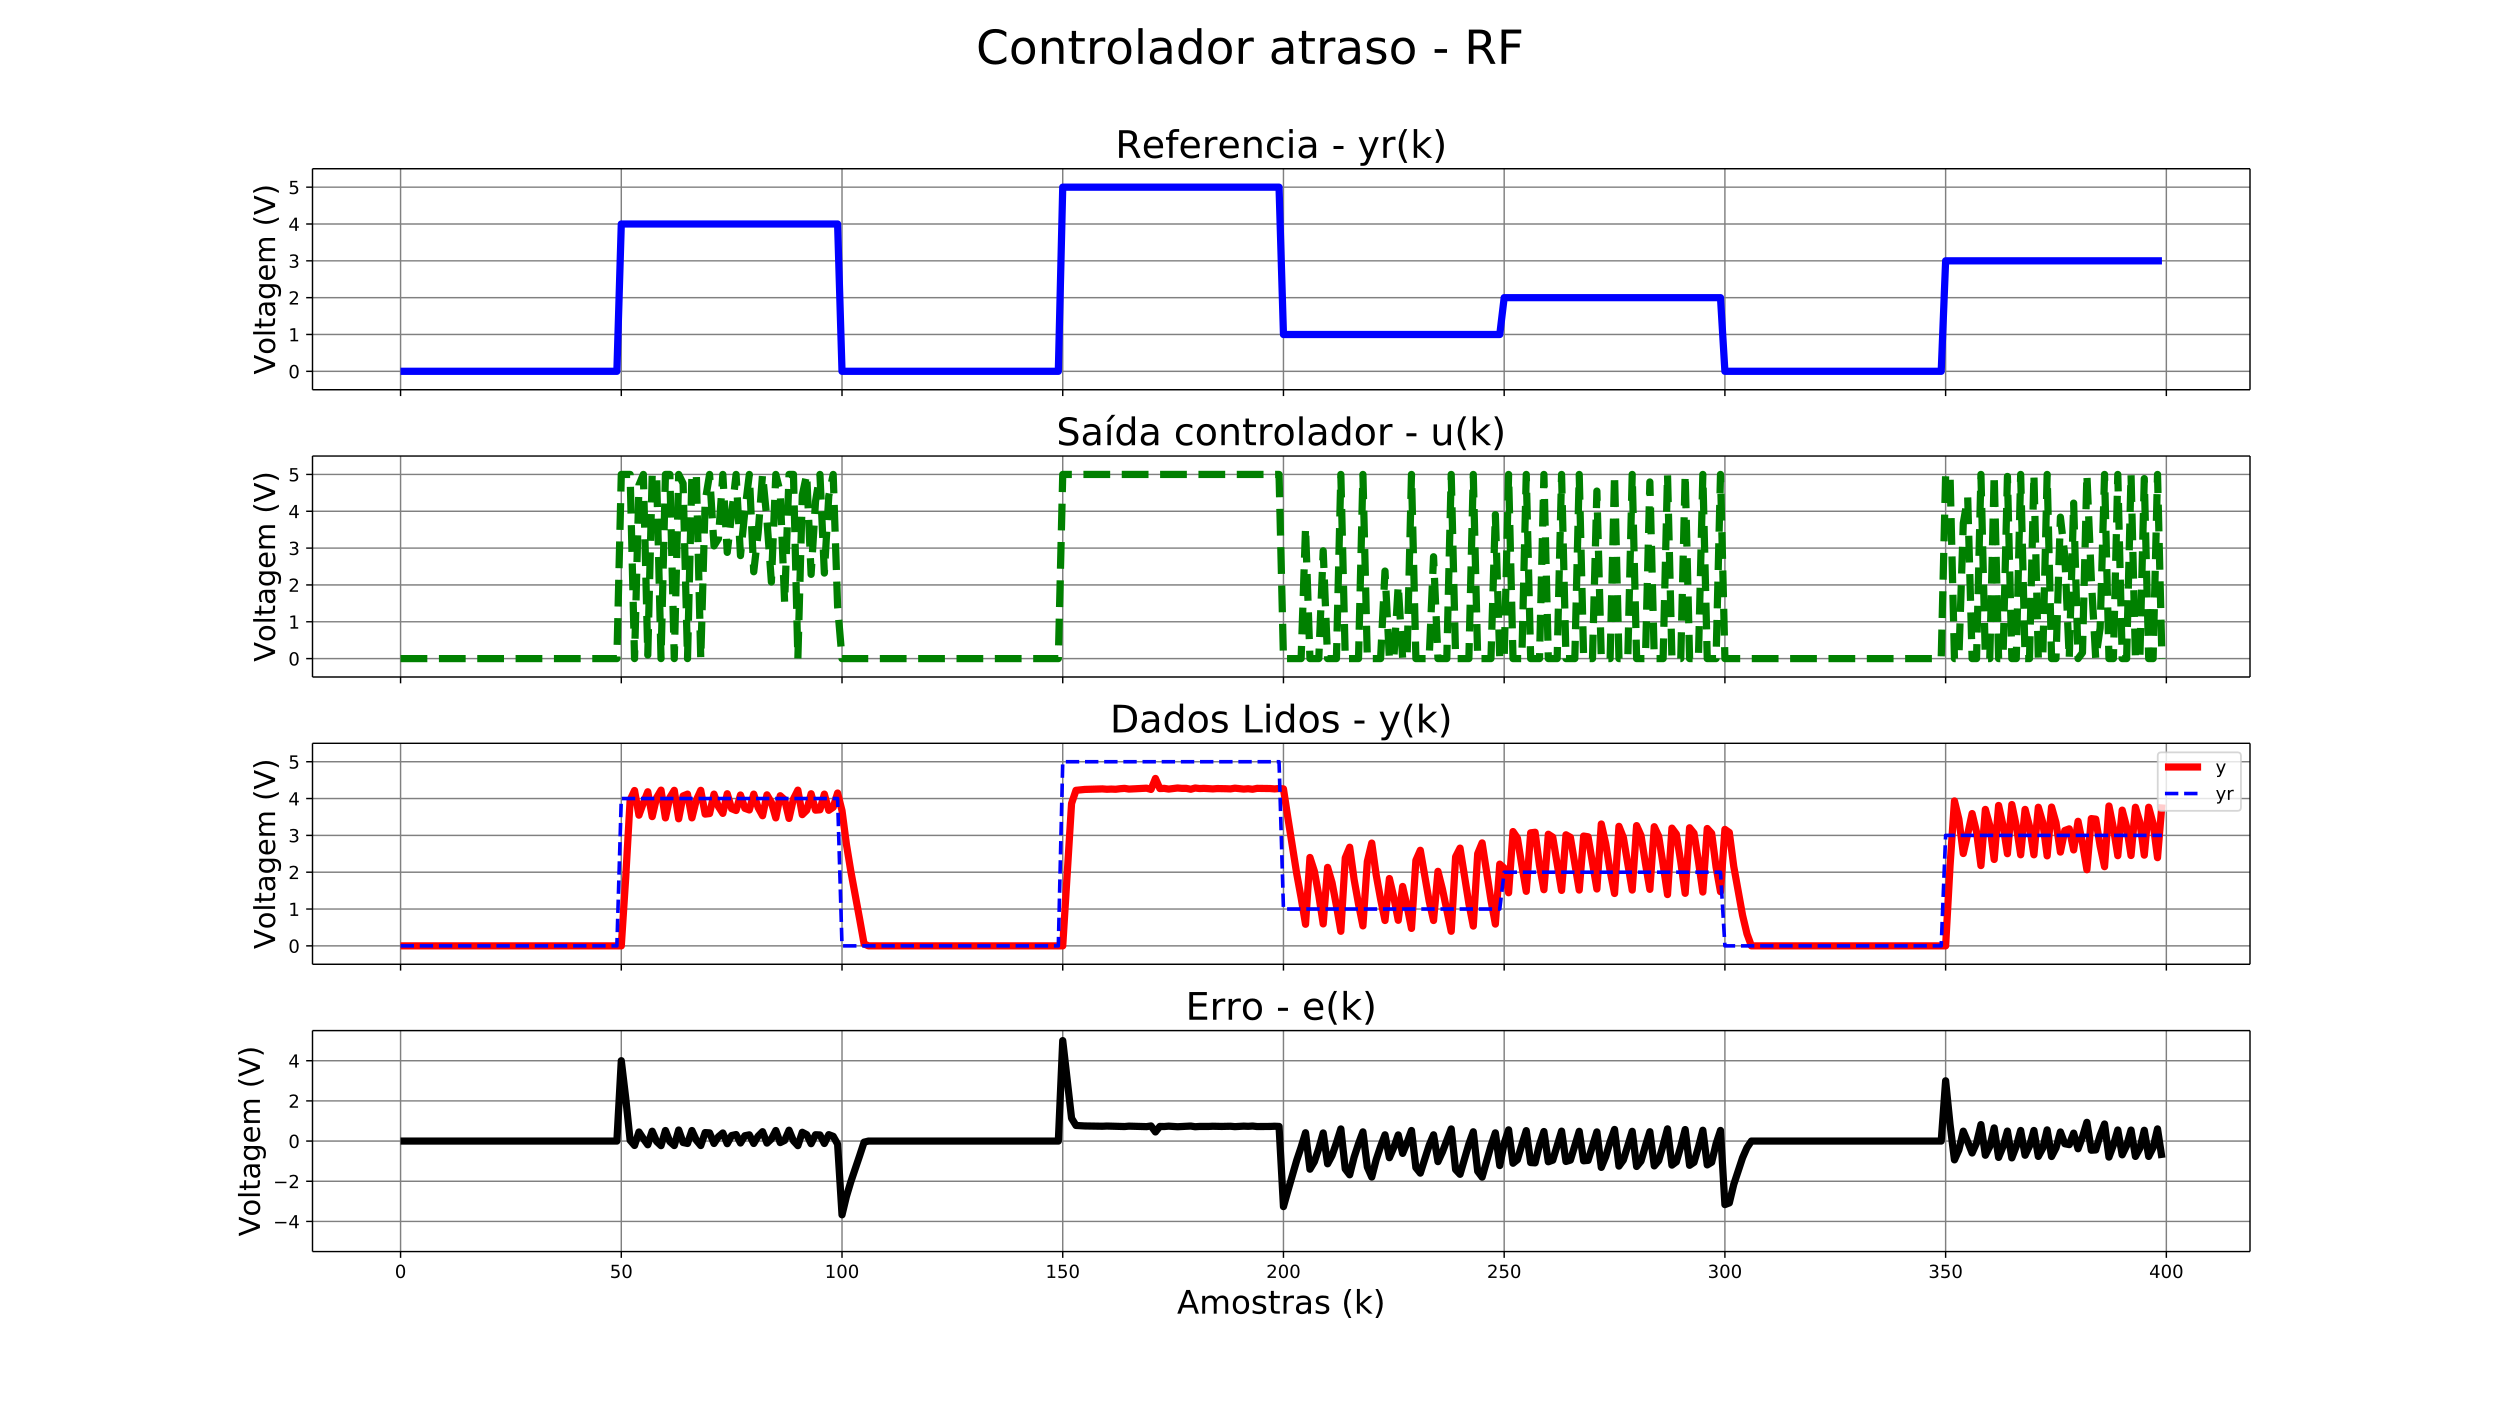 <svg xmlns="http://www.w3.org/2000/svg" xmlns:xlink="http://www.w3.org/1999/xlink" width="1843.2" height="1036.8" version="1.1" viewBox="0 0 1382.4 777.6"><defs><style type="text/css">*{stroke-linecap:butt;stroke-linejoin:round;white-space:pre}</style></defs><g id="figure_1"><g id="patch_1"><path fill="#fff" d="M 0 777.6 L 1382.4 777.6 L 1382.4 0 L 0 0 z"/></g><g id="axes_1"><g id="patch_2"><path fill="#fff" d="M 172.8 215.506 L 1244.16 215.506 L 1244.16 93.312 L 172.8 93.312 z"/></g><g id="matplotlib.axis_1"><g id="xtick_1"><g id="line2d_1"><path fill="none" stroke="gray" stroke-linecap="square" stroke-width=".8" d="M 221.498 215.506 L 221.498 93.312" clip-path="url(#pbcd78de773)"/></g><g id="line2d_2"><defs><path id="mf9d9dbed5e" stroke="#000" stroke-width=".8" d="M 0 0 L 0 3.5"/></defs><g><use x="221.498" y="215.506" stroke="#000" stroke-width=".8" xlink:href="#mf9d9dbed5e"/></g></g></g><g id="xtick_2"><g id="line2d_3"><path fill="none" stroke="gray" stroke-linecap="square" stroke-width=".8" d="M 343.549 215.506 L 343.549 93.312" clip-path="url(#pbcd78de773)"/></g><g id="line2d_4"><g><use x="343.549" y="215.506" stroke="#000" stroke-width=".8" xlink:href="#mf9d9dbed5e"/></g></g></g><g id="xtick_3"><g id="line2d_5"><path fill="none" stroke="gray" stroke-linecap="square" stroke-width=".8" d="M 465.599 215.506 L 465.599 93.312" clip-path="url(#pbcd78de773)"/></g><g id="line2d_6"><g><use x="465.599" y="215.506" stroke="#000" stroke-width=".8" xlink:href="#mf9d9dbed5e"/></g></g></g><g id="xtick_4"><g id="line2d_7"><path fill="none" stroke="gray" stroke-linecap="square" stroke-width=".8" d="M 587.65 215.506 L 587.65 93.312" clip-path="url(#pbcd78de773)"/></g><g id="line2d_8"><g><use x="587.65" y="215.506" stroke="#000" stroke-width=".8" xlink:href="#mf9d9dbed5e"/></g></g></g><g id="xtick_5"><g id="line2d_9"><path fill="none" stroke="gray" stroke-linecap="square" stroke-width=".8" d="M 709.701 215.506 L 709.701 93.312" clip-path="url(#pbcd78de773)"/></g><g id="line2d_10"><g><use x="709.701" y="215.506" stroke="#000" stroke-width=".8" xlink:href="#mf9d9dbed5e"/></g></g></g><g id="xtick_6"><g id="line2d_11"><path fill="none" stroke="gray" stroke-linecap="square" stroke-width=".8" d="M 831.751 215.506 L 831.751 93.312" clip-path="url(#pbcd78de773)"/></g><g id="line2d_12"><g><use x="831.751" y="215.506" stroke="#000" stroke-width=".8" xlink:href="#mf9d9dbed5e"/></g></g></g><g id="xtick_7"><g id="line2d_13"><path fill="none" stroke="gray" stroke-linecap="square" stroke-width=".8" d="M 953.802 215.506 L 953.802 93.312" clip-path="url(#pbcd78de773)"/></g><g id="line2d_14"><g><use x="953.802" y="215.506" stroke="#000" stroke-width=".8" xlink:href="#mf9d9dbed5e"/></g></g></g><g id="xtick_8"><g id="line2d_15"><path fill="none" stroke="gray" stroke-linecap="square" stroke-width=".8" d="M 1075.852 215.506 L 1075.852 93.312" clip-path="url(#pbcd78de773)"/></g><g id="line2d_16"><g><use x="1075.852" y="215.506" stroke="#000" stroke-width=".8" xlink:href="#mf9d9dbed5e"/></g></g></g><g id="xtick_9"><g id="line2d_17"><path fill="none" stroke="gray" stroke-linecap="square" stroke-width=".8" d="M 1197.903 215.506 L 1197.903 93.312" clip-path="url(#pbcd78de773)"/></g><g id="line2d_18"><g><use x="1197.903" y="215.506" stroke="#000" stroke-width=".8" xlink:href="#mf9d9dbed5e"/></g></g></g></g><g id="matplotlib.axis_2"><g id="ytick_1"><g id="line2d_19"><path fill="none" stroke="gray" stroke-linecap="square" stroke-width=".8" d="M 172.8 205.323 L 1244.16 205.323" clip-path="url(#pbcd78de773)"/></g><g id="line2d_20"><defs><path id="m59320d7f4e" stroke="#000" stroke-width=".8" d="M 0 0 L -3.5 0"/></defs><g><use x="172.8" y="205.323" stroke="#000" stroke-width=".8" xlink:href="#m59320d7f4e"/></g></g><g id="text_1"><defs><path id="DejaVuSans-48" d="M 31.781 66.406 Q 24.172 66.406 20.328 58.906 Q 16.5 51.422 16.5 36.375 Q 16.5 21.391 20.328 13.891 Q 24.172 6.391 31.781 6.391 Q 39.453 6.391 43.281 13.891 Q 47.125 21.391 47.125 36.375 Q 47.125 51.422 43.281 58.906 Q 39.453 66.406 31.781 66.406 z M 31.781 74.219 Q 44.047 74.219 50.516 64.516 Q 56.984 54.828 56.984 36.375 Q 56.984 17.969 50.516 8.266 Q 44.047 -1.422 31.781 -1.422 Q 19.531 -1.422 13.062 8.266 Q 6.594 17.969 6.594 36.375 Q 6.594 54.828 13.062 64.516 Q 19.531 74.219 31.781 74.219 z"/></defs><g transform="translate(159.438 209.123)scale(0.1 -0.1)"><use xlink:href="#DejaVuSans-48"/></g></g></g><g id="ytick_2"><g id="line2d_21"><path fill="none" stroke="gray" stroke-linecap="square" stroke-width=".8" d="M 172.8 184.958 L 1244.16 184.958" clip-path="url(#pbcd78de773)"/></g><g id="line2d_22"><g><use x="172.8" y="184.958" stroke="#000" stroke-width=".8" xlink:href="#m59320d7f4e"/></g></g><g id="text_2"><defs><path id="DejaVuSans-49" d="M 12.406 8.297 L 28.516 8.297 L 28.516 63.922 L 10.984 60.406 L 10.984 69.391 L 28.422 72.906 L 38.281 72.906 L 38.281 8.297 L 54.391 8.297 L 54.391 0 L 12.406 0 z"/></defs><g transform="translate(159.438 188.757)scale(0.1 -0.1)"><use xlink:href="#DejaVuSans-49"/></g></g></g><g id="ytick_3"><g id="line2d_23"><path fill="none" stroke="gray" stroke-linecap="square" stroke-width=".8" d="M 172.8 164.592 L 1244.16 164.592" clip-path="url(#pbcd78de773)"/></g><g id="line2d_24"><g><use x="172.8" y="164.592" stroke="#000" stroke-width=".8" xlink:href="#m59320d7f4e"/></g></g><g id="text_3"><defs><path id="DejaVuSans-50" d="M 19.188 8.297 L 53.609 8.297 L 53.609 0 L 7.328 0 L 7.328 8.297 Q 12.938 14.109 22.625 23.891 Q 32.328 33.688 34.812 36.531 Q 39.547 41.844 41.422 45.531 Q 43.312 49.219 43.312 52.781 Q 43.312 58.594 39.234 62.25 Q 35.156 65.922 28.609 65.922 Q 23.969 65.922 18.812 64.312 Q 13.672 62.703 7.812 59.422 L 7.812 69.391 Q 13.766 71.781 18.938 73 Q 24.125 74.219 28.422 74.219 Q 39.75 74.219 46.484 68.547 Q 53.219 62.891 53.219 53.422 Q 53.219 48.922 51.531 44.891 Q 49.859 40.875 45.406 35.406 Q 44.188 33.984 37.641 27.219 Q 31.109 20.453 19.188 8.297 z"/></defs><g transform="translate(159.438 168.391)scale(0.1 -0.1)"><use xlink:href="#DejaVuSans-50"/></g></g></g><g id="ytick_4"><g id="line2d_25"><path fill="none" stroke="gray" stroke-linecap="square" stroke-width=".8" d="M 172.8 144.226 L 1244.16 144.226" clip-path="url(#pbcd78de773)"/></g><g id="line2d_26"><g><use x="172.8" y="144.226" stroke="#000" stroke-width=".8" xlink:href="#m59320d7f4e"/></g></g><g id="text_4"><defs><path id="DejaVuSans-51" d="M 40.578 39.312 Q 47.656 37.797 51.625 33 Q 55.609 28.219 55.609 21.188 Q 55.609 10.406 48.188 4.484 Q 40.766 -1.422 27.094 -1.422 Q 22.516 -1.422 17.656 -0.516 Q 12.797 0.391 7.625 2.203 L 7.625 11.719 Q 11.719 9.328 16.594 8.109 Q 21.484 6.891 26.812 6.891 Q 36.078 6.891 40.938 10.547 Q 45.797 14.203 45.797 21.188 Q 45.797 27.641 41.281 31.266 Q 36.766 34.906 28.719 34.906 L 20.219 34.906 L 20.219 43.016 L 29.109 43.016 Q 36.375 43.016 40.234 45.922 Q 44.094 48.828 44.094 54.297 Q 44.094 59.906 40.109 62.906 Q 36.141 65.922 28.719 65.922 Q 24.656 65.922 20.016 65.031 Q 15.375 64.156 9.812 62.312 L 9.812 71.094 Q 15.438 72.656 20.344 73.438 Q 25.25 74.219 29.594 74.219 Q 40.828 74.219 47.359 69.109 Q 53.906 64.016 53.906 55.328 Q 53.906 49.266 50.438 45.094 Q 46.969 40.922 40.578 39.312 z"/></defs><g transform="translate(159.438 148.026)scale(0.1 -0.1)"><use xlink:href="#DejaVuSans-51"/></g></g></g><g id="ytick_5"><g id="line2d_27"><path fill="none" stroke="gray" stroke-linecap="square" stroke-width=".8" d="M 172.8 123.861 L 1244.16 123.861" clip-path="url(#pbcd78de773)"/></g><g id="line2d_28"><g><use x="172.8" y="123.861" stroke="#000" stroke-width=".8" xlink:href="#m59320d7f4e"/></g></g><g id="text_5"><defs><path id="DejaVuSans-52" d="M 37.797 64.312 L 12.891 25.391 L 37.797 25.391 z M 35.203 72.906 L 47.609 72.906 L 47.609 25.391 L 58.016 25.391 L 58.016 17.188 L 47.609 17.188 L 47.609 0 L 37.797 0 L 37.797 17.188 L 4.891 17.188 L 4.891 26.703 z"/></defs><g transform="translate(159.438 127.66)scale(0.1 -0.1)"><use xlink:href="#DejaVuSans-52"/></g></g></g><g id="ytick_6"><g id="line2d_29"><path fill="none" stroke="gray" stroke-linecap="square" stroke-width=".8" d="M 172.8 103.495 L 1244.16 103.495" clip-path="url(#pbcd78de773)"/></g><g id="line2d_30"><g><use x="172.8" y="103.495" stroke="#000" stroke-width=".8" xlink:href="#m59320d7f4e"/></g></g><g id="text_6"><defs><path id="DejaVuSans-53" d="M 10.797 72.906 L 49.516 72.906 L 49.516 64.594 L 19.828 64.594 L 19.828 46.734 Q 21.969 47.469 24.109 47.828 Q 26.266 48.188 28.422 48.188 Q 40.625 48.188 47.75 41.5 Q 54.891 34.812 54.891 23.391 Q 54.891 11.625 47.562 5.094 Q 40.234 -1.422 26.906 -1.422 Q 22.312 -1.422 17.547 -0.641 Q 12.797 0.141 7.719 1.703 L 7.719 11.625 Q 12.109 9.234 16.797 8.062 Q 21.484 6.891 26.703 6.891 Q 35.156 6.891 40.078 11.328 Q 45.016 15.766 45.016 23.391 Q 45.016 31 40.078 35.438 Q 35.156 39.891 26.703 39.891 Q 22.75 39.891 18.812 39.016 Q 14.891 38.141 10.797 36.281 z"/></defs><g transform="translate(159.438 107.294)scale(0.1 -0.1)"><use xlink:href="#DejaVuSans-53"/></g></g></g><g id="text_7"><defs><path id="DejaVuSans-86" d="M 28.609 0 L 0.781 72.906 L 11.078 72.906 L 34.188 11.531 L 57.328 72.906 L 67.578 72.906 L 39.797 0 z"/><path id="DejaVuSans-111" d="M 30.609 48.391 Q 23.391 48.391 19.188 42.75 Q 14.984 37.109 14.984 27.297 Q 14.984 17.484 19.156 11.844 Q 23.344 6.203 30.609 6.203 Q 37.797 6.203 41.984 11.859 Q 46.188 17.531 46.188 27.297 Q 46.188 37.016 41.984 42.703 Q 37.797 48.391 30.609 48.391 z M 30.609 56 Q 42.328 56 49.016 48.375 Q 55.719 40.766 55.719 27.297 Q 55.719 13.875 49.016 6.219 Q 42.328 -1.422 30.609 -1.422 Q 18.844 -1.422 12.172 6.219 Q 5.516 13.875 5.516 27.297 Q 5.516 40.766 12.172 48.375 Q 18.844 56 30.609 56 z"/><path id="DejaVuSans-108" d="M 9.422 75.984 L 18.406 75.984 L 18.406 0 L 9.422 0 z"/><path id="DejaVuSans-116" d="M 18.312 70.219 L 18.312 54.688 L 36.812 54.688 L 36.812 47.703 L 18.312 47.703 L 18.312 18.016 Q 18.312 11.328 20.141 9.422 Q 21.969 7.516 27.594 7.516 L 36.812 7.516 L 36.812 0 L 27.594 0 Q 17.188 0 13.234 3.875 Q 9.281 7.766 9.281 18.016 L 9.281 47.703 L 2.688 47.703 L 2.688 54.688 L 9.281 54.688 L 9.281 70.219 z"/><path id="DejaVuSans-97" d="M 34.281 27.484 Q 23.391 27.484 19.188 25 Q 14.984 22.516 14.984 16.5 Q 14.984 11.719 18.141 8.906 Q 21.297 6.109 26.703 6.109 Q 34.188 6.109 38.703 11.406 Q 43.219 16.703 43.219 25.484 L 43.219 27.484 z M 52.203 31.203 L 52.203 0 L 43.219 0 L 43.219 8.297 Q 40.141 3.328 35.547 0.953 Q 30.953 -1.422 24.312 -1.422 Q 15.922 -1.422 10.953 3.297 Q 6 8.016 6 15.922 Q 6 25.141 12.172 29.828 Q 18.359 34.516 30.609 34.516 L 43.219 34.516 L 43.219 35.406 Q 43.219 41.609 39.141 45 Q 35.062 48.391 27.688 48.391 Q 23 48.391 18.547 47.266 Q 14.109 46.141 10.016 43.891 L 10.016 52.203 Q 14.938 54.109 19.578 55.047 Q 24.219 56 28.609 56 Q 40.484 56 46.344 49.844 Q 52.203 43.703 52.203 31.203 z"/><path id="DejaVuSans-103" d="M 45.406 27.984 Q 45.406 37.75 41.375 43.109 Q 37.359 48.484 30.078 48.484 Q 22.859 48.484 18.828 43.109 Q 14.797 37.75 14.797 27.984 Q 14.797 18.266 18.828 12.891 Q 22.859 7.516 30.078 7.516 Q 37.359 7.516 41.375 12.891 Q 45.406 18.266 45.406 27.984 z M 54.391 6.781 Q 54.391 -7.172 48.188 -13.984 Q 42 -20.797 29.203 -20.797 Q 24.469 -20.797 20.266 -20.094 Q 16.062 -19.391 12.109 -17.922 L 12.109 -9.188 Q 16.062 -11.328 19.922 -12.344 Q 23.781 -13.375 27.781 -13.375 Q 36.625 -13.375 41.016 -8.766 Q 45.406 -4.156 45.406 5.172 L 45.406 9.625 Q 42.625 4.781 38.281 2.391 Q 33.938 0 27.875 0 Q 17.828 0 11.672 7.656 Q 5.516 15.328 5.516 27.984 Q 5.516 40.672 11.672 48.328 Q 17.828 56 27.875 56 Q 33.938 56 38.281 53.609 Q 42.625 51.219 45.406 46.391 L 45.406 54.688 L 54.391 54.688 z"/><path id="DejaVuSans-101" d="M 56.203 29.594 L 56.203 25.203 L 14.891 25.203 Q 15.484 15.922 20.484 11.062 Q 25.484 6.203 34.422 6.203 Q 39.594 6.203 44.453 7.469 Q 49.312 8.734 54.109 11.281 L 54.109 2.781 Q 49.266 0.734 44.188 -0.344 Q 39.109 -1.422 33.891 -1.422 Q 20.797 -1.422 13.156 6.188 Q 5.516 13.812 5.516 26.812 Q 5.516 40.234 12.766 48.109 Q 20.016 56 32.328 56 Q 43.359 56 49.781 48.891 Q 56.203 41.797 56.203 29.594 z M 47.219 32.234 Q 47.125 39.594 43.094 43.984 Q 39.062 48.391 32.422 48.391 Q 24.906 48.391 20.391 44.141 Q 15.875 39.891 15.188 32.172 z"/><path id="DejaVuSans-109" d="M 52 44.188 Q 55.375 50.25 60.062 53.125 Q 64.75 56 71.094 56 Q 79.641 56 84.281 50.016 Q 88.922 44.047 88.922 33.016 L 88.922 0 L 79.891 0 L 79.891 32.719 Q 79.891 40.578 77.094 44.375 Q 74.312 48.188 68.609 48.188 Q 61.625 48.188 57.562 43.547 Q 53.516 38.922 53.516 30.906 L 53.516 0 L 44.484 0 L 44.484 32.719 Q 44.484 40.625 41.703 44.406 Q 38.922 48.188 33.109 48.188 Q 26.219 48.188 22.156 43.531 Q 18.109 38.875 18.109 30.906 L 18.109 0 L 9.078 0 L 9.078 54.688 L 18.109 54.688 L 18.109 46.188 Q 21.188 51.219 25.484 53.609 Q 29.781 56 35.688 56 Q 41.656 56 45.828 52.969 Q 50 49.953 52 44.188 z"/><path id="DejaVuSans-32"/><path id="DejaVuSans-40" d="M 31 75.875 Q 24.469 64.656 21.281 53.656 Q 18.109 42.672 18.109 31.391 Q 18.109 20.125 21.312 9.062 Q 24.516 -2 31 -13.188 L 23.188 -13.188 Q 15.875 -1.703 12.234 9.375 Q 8.594 20.453 8.594 31.391 Q 8.594 42.281 12.203 53.312 Q 15.828 64.359 23.188 75.875 z"/><path id="DejaVuSans-41" d="M 8.016 75.875 L 15.828 75.875 Q 23.141 64.359 26.781 53.312 Q 30.422 42.281 30.422 31.391 Q 30.422 20.453 26.781 9.375 Q 23.141 -1.703 15.828 -13.188 L 8.016 -13.188 Q 14.5 -2 17.703 9.062 Q 20.906 20.125 20.906 31.391 Q 20.906 42.672 17.703 53.656 Q 14.5 64.656 8.016 75.875 z"/></defs><g transform="translate(152.11 207.08)rotate(-90)scale(0.16 -0.16)"><use xlink:href="#DejaVuSans-86"/><use x="68.299" xlink:href="#DejaVuSans-111"/><use x="129.48" xlink:href="#DejaVuSans-108"/><use x="157.264" xlink:href="#DejaVuSans-116"/><use x="196.473" xlink:href="#DejaVuSans-97"/><use x="257.752" xlink:href="#DejaVuSans-103"/><use x="321.229" xlink:href="#DejaVuSans-101"/><use x="382.752" xlink:href="#DejaVuSans-109"/><use x="480.164" xlink:href="#DejaVuSans-32"/><use x="511.951" xlink:href="#DejaVuSans-40"/><use x="550.965" xlink:href="#DejaVuSans-86"/><use x="619.373" xlink:href="#DejaVuSans-41"/></g></g></g><g id="line2d_31"><path fill="none" stroke="#00f" stroke-linecap="square" stroke-width="4" d="M 221.498 205.323 L 341.108 205.323 L 343.549 123.861 L 463.158 123.861 L 465.599 205.323 L 585.209 205.323 L 587.65 103.495 L 707.259 103.495 L 709.701 184.958 L 829.31 184.958 L 831.751 164.592 L 951.361 164.592 L 953.802 205.323 L 1073.411 205.323 L 1075.852 144.226 L 1195.462 144.226 L 1195.462 144.226" clip-path="url(#pbcd78de773)"/></g><g id="patch_3"><path fill="none" stroke="#000" stroke-linecap="square" stroke-linejoin="miter" stroke-width=".8" d="M 172.8 215.506 L 172.8 93.312"/></g><g id="patch_4"><path fill="none" stroke="#000" stroke-linecap="square" stroke-linejoin="miter" stroke-width=".8" d="M 1244.16 215.506 L 1244.16 93.312"/></g><g id="patch_5"><path fill="none" stroke="#000" stroke-linecap="square" stroke-linejoin="miter" stroke-width=".8" d="M 172.8 215.506 L 1244.16 215.506"/></g><g id="patch_6"><path fill="none" stroke="#000" stroke-linecap="square" stroke-linejoin="miter" stroke-width=".8" d="M 172.8 93.312 L 1244.16 93.312"/></g><g id="text_8"><defs><path id="DejaVuSans-82" d="M 44.391 34.188 Q 47.562 33.109 50.562 29.594 Q 53.562 26.078 56.594 19.922 L 66.609 0 L 56 0 L 46.688 18.703 Q 43.062 26.031 39.672 28.422 Q 36.281 30.812 30.422 30.812 L 19.672 30.812 L 19.672 0 L 9.812 0 L 9.812 72.906 L 32.078 72.906 Q 44.578 72.906 50.734 67.672 Q 56.891 62.453 56.891 51.906 Q 56.891 45.016 53.688 40.469 Q 50.484 35.938 44.391 34.188 z M 19.672 64.797 L 19.672 38.922 L 32.078 38.922 Q 39.203 38.922 42.844 42.219 Q 46.484 45.516 46.484 51.906 Q 46.484 58.297 42.844 61.547 Q 39.203 64.797 32.078 64.797 z"/><path id="DejaVuSans-102" d="M 37.109 75.984 L 37.109 68.5 L 28.516 68.5 Q 23.688 68.5 21.797 66.547 Q 19.922 64.594 19.922 59.516 L 19.922 54.688 L 34.719 54.688 L 34.719 47.703 L 19.922 47.703 L 19.922 0 L 10.891 0 L 10.891 47.703 L 2.297 47.703 L 2.297 54.688 L 10.891 54.688 L 10.891 58.5 Q 10.891 67.625 15.141 71.797 Q 19.391 75.984 28.609 75.984 z"/><path id="DejaVuSans-114" d="M 41.109 46.297 Q 39.594 47.172 37.812 47.578 Q 36.031 48 33.891 48 Q 26.266 48 22.188 43.047 Q 18.109 38.094 18.109 28.812 L 18.109 0 L 9.078 0 L 9.078 54.688 L 18.109 54.688 L 18.109 46.188 Q 20.953 51.172 25.484 53.578 Q 30.031 56 36.531 56 Q 37.453 56 38.578 55.875 Q 39.703 55.766 41.062 55.516 z"/><path id="DejaVuSans-110" d="M 54.891 33.016 L 54.891 0 L 45.906 0 L 45.906 32.719 Q 45.906 40.484 42.875 44.328 Q 39.844 48.188 33.797 48.188 Q 26.516 48.188 22.312 43.547 Q 18.109 38.922 18.109 30.906 L 18.109 0 L 9.078 0 L 9.078 54.688 L 18.109 54.688 L 18.109 46.188 Q 21.344 51.125 25.703 53.562 Q 30.078 56 35.797 56 Q 45.219 56 50.047 50.172 Q 54.891 44.344 54.891 33.016 z"/><path id="DejaVuSans-99" d="M 48.781 52.594 L 48.781 44.188 Q 44.969 46.297 41.141 47.344 Q 37.312 48.391 33.406 48.391 Q 24.656 48.391 19.812 42.844 Q 14.984 37.312 14.984 27.297 Q 14.984 17.281 19.812 11.734 Q 24.656 6.203 33.406 6.203 Q 37.312 6.203 41.141 7.25 Q 44.969 8.297 48.781 10.406 L 48.781 2.094 Q 45.016 0.344 40.984 -0.531 Q 36.969 -1.422 32.422 -1.422 Q 20.062 -1.422 12.781 6.344 Q 5.516 14.109 5.516 27.297 Q 5.516 40.672 12.859 48.328 Q 20.219 56 33.016 56 Q 37.156 56 41.109 55.141 Q 45.062 54.297 48.781 52.594 z"/><path id="DejaVuSans-105" d="M 9.422 54.688 L 18.406 54.688 L 18.406 0 L 9.422 0 z M 9.422 75.984 L 18.406 75.984 L 18.406 64.594 L 9.422 64.594 z"/><path id="DejaVuSans-45" d="M 4.891 31.391 L 31.203 31.391 L 31.203 23.391 L 4.891 23.391 z"/><path id="DejaVuSans-121" d="M 32.172 -5.078 Q 28.375 -14.844 24.75 -17.812 Q 21.141 -20.797 15.094 -20.797 L 7.906 -20.797 L 7.906 -13.281 L 13.188 -13.281 Q 16.891 -13.281 18.938 -11.516 Q 21 -9.766 23.484 -3.219 L 25.094 0.875 L 2.984 54.688 L 12.5 54.688 L 29.594 11.922 L 46.688 54.688 L 56.203 54.688 z"/><path id="DejaVuSans-107" d="M 9.078 75.984 L 18.109 75.984 L 18.109 31.109 L 44.922 54.688 L 56.391 54.688 L 27.391 29.109 L 57.625 0 L 45.906 0 L 18.109 26.703 L 18.109 0 L 9.078 0 z"/></defs><g transform="translate(616.753 87.312)scale(0.21 -0.21)"><use xlink:href="#DejaVuSans-82"/><use x="69.42" xlink:href="#DejaVuSans-101"/><use x="130.943" xlink:href="#DejaVuSans-102"/><use x="166.148" xlink:href="#DejaVuSans-101"/><use x="227.672" xlink:href="#DejaVuSans-114"/><use x="268.754" xlink:href="#DejaVuSans-101"/><use x="330.277" xlink:href="#DejaVuSans-110"/><use x="393.656" xlink:href="#DejaVuSans-99"/><use x="448.637" xlink:href="#DejaVuSans-105"/><use x="476.42" xlink:href="#DejaVuSans-97"/><use x="537.699" xlink:href="#DejaVuSans-32"/><use x="569.486" xlink:href="#DejaVuSans-45"/><use x="605.57" xlink:href="#DejaVuSans-32"/><use x="637.357" xlink:href="#DejaVuSans-121"/><use x="696.537" xlink:href="#DejaVuSans-114"/><use x="737.65" xlink:href="#DejaVuSans-40"/><use x="776.664" xlink:href="#DejaVuSans-107"/><use x="834.574" xlink:href="#DejaVuSans-41"/></g></g></g><g id="axes_2"><g id="patch_7"><path fill="#fff" d="M 172.8 374.359 L 1244.16 374.359 L 1244.16 252.165 L 172.8 252.165 z"/></g><g id="matplotlib.axis_3"><g id="xtick_10"><g id="line2d_32"><path fill="none" stroke="gray" stroke-linecap="square" stroke-width=".8" d="M 221.498 374.359 L 221.498 252.165" clip-path="url(#p8289a4af48)"/></g><g id="line2d_33"><g><use x="221.498" y="374.359" stroke="#000" stroke-width=".8" xlink:href="#mf9d9dbed5e"/></g></g></g><g id="xtick_11"><g id="line2d_34"><path fill="none" stroke="gray" stroke-linecap="square" stroke-width=".8" d="M 343.549 374.359 L 343.549 252.165" clip-path="url(#p8289a4af48)"/></g><g id="line2d_35"><g><use x="343.549" y="374.359" stroke="#000" stroke-width=".8" xlink:href="#mf9d9dbed5e"/></g></g></g><g id="xtick_12"><g id="line2d_36"><path fill="none" stroke="gray" stroke-linecap="square" stroke-width=".8" d="M 465.599 374.359 L 465.599 252.165" clip-path="url(#p8289a4af48)"/></g><g id="line2d_37"><g><use x="465.599" y="374.359" stroke="#000" stroke-width=".8" xlink:href="#mf9d9dbed5e"/></g></g></g><g id="xtick_13"><g id="line2d_38"><path fill="none" stroke="gray" stroke-linecap="square" stroke-width=".8" d="M 587.65 374.359 L 587.65 252.165" clip-path="url(#p8289a4af48)"/></g><g id="line2d_39"><g><use x="587.65" y="374.359" stroke="#000" stroke-width=".8" xlink:href="#mf9d9dbed5e"/></g></g></g><g id="xtick_14"><g id="line2d_40"><path fill="none" stroke="gray" stroke-linecap="square" stroke-width=".8" d="M 709.701 374.359 L 709.701 252.165" clip-path="url(#p8289a4af48)"/></g><g id="line2d_41"><g><use x="709.701" y="374.359" stroke="#000" stroke-width=".8" xlink:href="#mf9d9dbed5e"/></g></g></g><g id="xtick_15"><g id="line2d_42"><path fill="none" stroke="gray" stroke-linecap="square" stroke-width=".8" d="M 831.751 374.359 L 831.751 252.165" clip-path="url(#p8289a4af48)"/></g><g id="line2d_43"><g><use x="831.751" y="374.359" stroke="#000" stroke-width=".8" xlink:href="#mf9d9dbed5e"/></g></g></g><g id="xtick_16"><g id="line2d_44"><path fill="none" stroke="gray" stroke-linecap="square" stroke-width=".8" d="M 953.802 374.359 L 953.802 252.165" clip-path="url(#p8289a4af48)"/></g><g id="line2d_45"><g><use x="953.802" y="374.359" stroke="#000" stroke-width=".8" xlink:href="#mf9d9dbed5e"/></g></g></g><g id="xtick_17"><g id="line2d_46"><path fill="none" stroke="gray" stroke-linecap="square" stroke-width=".8" d="M 1075.852 374.359 L 1075.852 252.165" clip-path="url(#p8289a4af48)"/></g><g id="line2d_47"><g><use x="1075.852" y="374.359" stroke="#000" stroke-width=".8" xlink:href="#mf9d9dbed5e"/></g></g></g><g id="xtick_18"><g id="line2d_48"><path fill="none" stroke="gray" stroke-linecap="square" stroke-width=".8" d="M 1197.903 374.359 L 1197.903 252.165" clip-path="url(#p8289a4af48)"/></g><g id="line2d_49"><g><use x="1197.903" y="374.359" stroke="#000" stroke-width=".8" xlink:href="#mf9d9dbed5e"/></g></g></g></g><g id="matplotlib.axis_4"><g id="ytick_7"><g id="line2d_50"><path fill="none" stroke="gray" stroke-linecap="square" stroke-width=".8" d="M 172.8 364.176 L 1244.16 364.176" clip-path="url(#p8289a4af48)"/></g><g id="line2d_51"><g><use x="172.8" y="364.176" stroke="#000" stroke-width=".8" xlink:href="#m59320d7f4e"/></g></g><g id="text_9"><g transform="translate(159.438 367.975)scale(0.1 -0.1)"><use xlink:href="#DejaVuSans-48"/></g></g></g><g id="ytick_8"><g id="line2d_52"><path fill="none" stroke="gray" stroke-linecap="square" stroke-width=".8" d="M 172.8 343.81 L 1244.16 343.81" clip-path="url(#p8289a4af48)"/></g><g id="line2d_53"><g><use x="172.8" y="343.81" stroke="#000" stroke-width=".8" xlink:href="#m59320d7f4e"/></g></g><g id="text_10"><g transform="translate(159.438 347.61)scale(0.1 -0.1)"><use xlink:href="#DejaVuSans-49"/></g></g></g><g id="ytick_9"><g id="line2d_54"><path fill="none" stroke="gray" stroke-linecap="square" stroke-width=".8" d="M 172.8 323.445 L 1244.16 323.445" clip-path="url(#p8289a4af48)"/></g><g id="line2d_55"><g><use x="172.8" y="323.445" stroke="#000" stroke-width=".8" xlink:href="#m59320d7f4e"/></g></g><g id="text_11"><g transform="translate(159.438 327.244)scale(0.1 -0.1)"><use xlink:href="#DejaVuSans-50"/></g></g></g><g id="ytick_10"><g id="line2d_56"><path fill="none" stroke="gray" stroke-linecap="square" stroke-width=".8" d="M 172.8 303.079 L 1244.16 303.079" clip-path="url(#p8289a4af48)"/></g><g id="line2d_57"><g><use x="172.8" y="303.079" stroke="#000" stroke-width=".8" xlink:href="#m59320d7f4e"/></g></g><g id="text_12"><g transform="translate(159.438 306.878)scale(0.1 -0.1)"><use xlink:href="#DejaVuSans-51"/></g></g></g><g id="ytick_11"><g id="line2d_58"><path fill="none" stroke="gray" stroke-linecap="square" stroke-width=".8" d="M 172.8 282.713 L 1244.16 282.713" clip-path="url(#p8289a4af48)"/></g><g id="line2d_59"><g><use x="172.8" y="282.713" stroke="#000" stroke-width=".8" xlink:href="#m59320d7f4e"/></g></g><g id="text_13"><g transform="translate(159.438 286.512)scale(0.1 -0.1)"><use xlink:href="#DejaVuSans-52"/></g></g></g><g id="ytick_12"><g id="line2d_60"><path fill="none" stroke="gray" stroke-linecap="square" stroke-width=".8" d="M 172.8 262.347 L 1244.16 262.347" clip-path="url(#p8289a4af48)"/></g><g id="line2d_61"><g><use x="172.8" y="262.347" stroke="#000" stroke-width=".8" xlink:href="#m59320d7f4e"/></g></g><g id="text_14"><g transform="translate(159.438 266.147)scale(0.1 -0.1)"><use xlink:href="#DejaVuSans-53"/></g></g></g><g id="text_15"><g transform="translate(152.11 365.933)rotate(-90)scale(0.16 -0.16)"><use xlink:href="#DejaVuSans-86"/><use x="68.299" xlink:href="#DejaVuSans-111"/><use x="129.48" xlink:href="#DejaVuSans-108"/><use x="157.264" xlink:href="#DejaVuSans-116"/><use x="196.473" xlink:href="#DejaVuSans-97"/><use x="257.752" xlink:href="#DejaVuSans-103"/><use x="321.229" xlink:href="#DejaVuSans-101"/><use x="382.752" xlink:href="#DejaVuSans-109"/><use x="480.164" xlink:href="#DejaVuSans-32"/><use x="511.951" xlink:href="#DejaVuSans-40"/><use x="550.965" xlink:href="#DejaVuSans-86"/><use x="619.373" xlink:href="#DejaVuSans-41"/></g></g></g><g id="line2d_62"><path fill="none" stroke="green" stroke-dasharray="14.8 6.4" stroke-dashoffset="0" stroke-width="4" d="M 221.498 364.176 L 341.108 364.176 L 343.549 262.347 L 348.431 262.347 L 350.872 364.176 L 353.313 268.211 L 355.754 262.347 L 358.195 362.196 L 360.636 262.347 L 363.077 262.347 L 365.518 364.176 L 367.959 262.347 L 370.4 262.347 L 372.841 364.176 L 375.282 262.347 L 377.723 267.326 L 380.164 364.176 L 382.605 262.347 L 385.046 262.347 L 387.487 364.176 L 389.928 277.159 L 392.369 262.347 L 394.81 301.87 L 397.251 297.891 L 399.692 262.347 L 402.133 305.435 L 407.015 262.347 L 409.456 307.232 L 411.897 282.421 L 414.338 262.347 L 416.779 316.155 L 419.22 294.668 L 421.661 262.347 L 424.102 287.702 L 426.543 321.812 L 428.984 262.347 L 431.425 272.19 L 433.866 333.328 L 436.307 262.347 L 438.748 262.347 L 441.189 364.176 L 443.63 273.784 L 446.071 262.347 L 448.512 317.596 L 450.953 277.246 L 453.394 262.347 L 455.835 316.887 L 458.276 274.252 L 460.717 262.347 L 463.158 335.28 L 465.599 364.176 L 585.209 364.176 L 587.65 262.347 L 707.259 262.347 L 709.701 364.176 L 719.465 364.176 L 721.906 291.723 L 724.347 364.176 L 729.229 364.176 L 731.67 304.591 L 734.111 364.176 L 738.993 364.176 L 741.434 262.347 L 743.875 364.176 L 751.198 364.176 L 753.639 262.347 L 756.08 364.176 L 763.403 364.176 L 765.844 315.778 L 768.285 364.176 L 770.726 364.176 L 773.167 323.641 L 775.608 364.176 L 778.049 364.176 L 780.49 262.347 L 782.931 364.176 L 790.254 364.176 L 792.695 307.867 L 795.136 364.176 L 800.018 364.176 L 802.459 262.347 L 804.9 364.176 L 812.223 364.176 L 814.664 262.347 L 817.105 364.176 L 824.428 364.176 L 826.869 284.568 L 829.31 364.176 L 831.751 364.176 L 834.192 262.347 L 836.633 364.176 L 841.515 364.176 L 843.956 262.347 L 846.397 364.176 L 851.279 364.176 L 853.72 262.347 L 856.161 364.176 L 861.043 364.176 L 863.484 262.347 L 865.925 364.176 L 870.807 364.176 L 873.248 262.347 L 875.689 364.176 L 880.571 364.176 L 883.012 271.547 L 885.453 364.176 L 890.335 364.176 L 892.776 262.347 L 895.217 364.176 L 900.099 364.176 L 902.54 262.347 L 904.981 364.176 L 909.863 364.176 L 912.304 266.516 L 914.745 364.176 L 919.628 364.176 L 922.069 262.347 L 924.51 364.176 L 929.392 364.176 L 931.833 262.347 L 934.274 364.176 L 939.156 364.176 L 941.597 262.347 L 944.038 364.176 L 948.92 364.176 L 951.361 262.347 L 953.802 364.176 L 1073.411 364.176 L 1075.852 262.347 L 1078.293 262.347 L 1080.734 364.176 L 1083.175 364.176 L 1085.616 289.268 L 1088.057 275.013 L 1090.498 364.176 L 1092.939 364.176 L 1095.38 262.347 L 1097.821 364.176 L 1100.262 364.176 L 1102.703 262.347 L 1105.144 364.176 L 1107.585 364.176 L 1110.026 263.458 L 1112.467 364.176 L 1114.908 364.176 L 1117.349 262.347 L 1119.79 364.176 L 1122.231 364.176 L 1124.672 262.347 L 1127.113 364.176 L 1129.555 364.176 L 1131.996 262.347 L 1134.437 364.176 L 1136.878 364.176 L 1139.319 285.959 L 1141.76 307.299 L 1144.201 364.176 L 1146.642 278.21 L 1149.083 364.176 L 1151.524 360.936 L 1153.965 262.347 L 1156.406 319.995 L 1158.847 364.176 L 1161.288 347.342 L 1163.729 262.347 L 1166.17 364.176 L 1168.611 364.176 L 1171.052 262.347 L 1173.493 364.176 L 1175.934 364.176 L 1178.375 262.347 L 1180.816 364.176 L 1183.257 364.176 L 1185.698 264.643 L 1188.139 364.176 L 1190.58 364.176 L 1193.021 262.347 L 1195.462 364.176 L 1195.462 364.176" clip-path="url(#p8289a4af48)"/></g><g id="patch_8"><path fill="none" stroke="#000" stroke-linecap="square" stroke-linejoin="miter" stroke-width=".8" d="M 172.8 374.359 L 172.8 252.165"/></g><g id="patch_9"><path fill="none" stroke="#000" stroke-linecap="square" stroke-linejoin="miter" stroke-width=".8" d="M 1244.16 374.359 L 1244.16 252.165"/></g><g id="patch_10"><path fill="none" stroke="#000" stroke-linecap="square" stroke-linejoin="miter" stroke-width=".8" d="M 172.8 374.359 L 1244.16 374.359"/></g><g id="patch_11"><path fill="none" stroke="#000" stroke-linecap="square" stroke-linejoin="miter" stroke-width=".8" d="M 172.8 252.165 L 1244.16 252.165"/></g><g id="text_16"><defs><path id="DejaVuSans-83" d="M 53.516 70.516 L 53.516 60.891 Q 47.906 63.578 42.922 64.891 Q 37.938 66.219 33.297 66.219 Q 25.25 66.219 20.875 63.094 Q 16.5 59.969 16.5 54.203 Q 16.5 49.359 19.406 46.891 Q 22.312 44.438 30.422 42.922 L 36.375 41.703 Q 47.406 39.594 52.656 34.297 Q 57.906 29 57.906 20.125 Q 57.906 9.516 50.797 4.047 Q 43.703 -1.422 29.984 -1.422 Q 24.812 -1.422 18.969 -0.25 Q 13.141 0.922 6.891 3.219 L 6.891 13.375 Q 12.891 10.016 18.656 8.297 Q 24.422 6.594 29.984 6.594 Q 38.422 6.594 43.016 9.906 Q 47.609 13.234 47.609 19.391 Q 47.609 24.75 44.312 27.781 Q 41.016 30.812 33.5 32.328 L 27.484 33.5 Q 16.453 35.688 11.516 40.375 Q 6.594 45.062 6.594 53.422 Q 6.594 63.094 13.406 68.656 Q 20.219 74.219 32.172 74.219 Q 37.312 74.219 42.625 73.281 Q 47.953 72.359 53.516 70.516 z"/><path id="DejaVuSans-237" d="M 20.656 79.984 L 30.375 79.984 L 14.469 61.625 L 6.984 61.625 z M 9.422 54.688 L 18.406 54.688 L 18.406 0 L 9.422 0 z M 13.922 56 z"/><path id="DejaVuSans-100" d="M 45.406 46.391 L 45.406 75.984 L 54.391 75.984 L 54.391 0 L 45.406 0 L 45.406 8.203 Q 42.578 3.328 38.25 0.953 Q 33.938 -1.422 27.875 -1.422 Q 17.969 -1.422 11.734 6.484 Q 5.516 14.406 5.516 27.297 Q 5.516 40.188 11.734 48.094 Q 17.969 56 27.875 56 Q 33.938 56 38.25 53.625 Q 42.578 51.266 45.406 46.391 z M 14.797 27.297 Q 14.797 17.391 18.875 11.75 Q 22.953 6.109 30.078 6.109 Q 37.203 6.109 41.297 11.75 Q 45.406 17.391 45.406 27.297 Q 45.406 37.203 41.297 42.844 Q 37.203 48.484 30.078 48.484 Q 22.953 48.484 18.875 42.844 Q 14.797 37.203 14.797 27.297 z"/><path id="DejaVuSans-117" d="M 8.5 21.578 L 8.5 54.688 L 17.484 54.688 L 17.484 21.922 Q 17.484 14.156 20.5 10.266 Q 23.531 6.391 29.594 6.391 Q 36.859 6.391 41.078 11.031 Q 45.312 15.672 45.312 23.688 L 45.312 54.688 L 54.297 54.688 L 54.297 0 L 45.312 0 L 45.312 8.406 Q 42.047 3.422 37.719 1 Q 33.406 -1.422 27.688 -1.422 Q 18.266 -1.422 13.375 4.438 Q 8.5 10.297 8.5 21.578 z M 31.109 56 z"/></defs><g transform="translate(584.17 246.165)scale(0.21 -0.21)"><use xlink:href="#DejaVuSans-83"/><use x="63.477" xlink:href="#DejaVuSans-97"/><use x="124.756" xlink:href="#DejaVuSans-237"/><use x="152.539" xlink:href="#DejaVuSans-100"/><use x="216.016" xlink:href="#DejaVuSans-97"/><use x="277.295" xlink:href="#DejaVuSans-32"/><use x="309.082" xlink:href="#DejaVuSans-99"/><use x="364.063" xlink:href="#DejaVuSans-111"/><use x="425.244" xlink:href="#DejaVuSans-110"/><use x="488.623" xlink:href="#DejaVuSans-116"/><use x="527.832" xlink:href="#DejaVuSans-114"/><use x="568.914" xlink:href="#DejaVuSans-111"/><use x="630.096" xlink:href="#DejaVuSans-108"/><use x="657.879" xlink:href="#DejaVuSans-97"/><use x="719.158" xlink:href="#DejaVuSans-100"/><use x="782.635" xlink:href="#DejaVuSans-111"/><use x="843.816" xlink:href="#DejaVuSans-114"/><use x="884.93" xlink:href="#DejaVuSans-32"/><use x="916.717" xlink:href="#DejaVuSans-45"/><use x="952.801" xlink:href="#DejaVuSans-32"/><use x="984.588" xlink:href="#DejaVuSans-117"/><use x="1047.967" xlink:href="#DejaVuSans-40"/><use x="1086.98" xlink:href="#DejaVuSans-107"/><use x="1144.891" xlink:href="#DejaVuSans-41"/></g></g></g><g id="axes_3"><g id="patch_12"><path fill="#fff" d="M 172.8 533.211 L 1244.16 533.211 L 1244.16 411.017 L 172.8 411.017 z"/></g><g id="matplotlib.axis_5"><g id="xtick_19"><g id="line2d_63"><path fill="none" stroke="gray" stroke-linecap="square" stroke-width=".8" d="M 221.498 533.211 L 221.498 411.017" clip-path="url(#pd2fcdeec5f)"/></g><g id="line2d_64"><g><use x="221.498" y="533.211" stroke="#000" stroke-width=".8" xlink:href="#mf9d9dbed5e"/></g></g></g><g id="xtick_20"><g id="line2d_65"><path fill="none" stroke="gray" stroke-linecap="square" stroke-width=".8" d="M 343.549 533.211 L 343.549 411.017" clip-path="url(#pd2fcdeec5f)"/></g><g id="line2d_66"><g><use x="343.549" y="533.211" stroke="#000" stroke-width=".8" xlink:href="#mf9d9dbed5e"/></g></g></g><g id="xtick_21"><g id="line2d_67"><path fill="none" stroke="gray" stroke-linecap="square" stroke-width=".8" d="M 465.599 533.211 L 465.599 411.017" clip-path="url(#pd2fcdeec5f)"/></g><g id="line2d_68"><g><use x="465.599" y="533.211" stroke="#000" stroke-width=".8" xlink:href="#mf9d9dbed5e"/></g></g></g><g id="xtick_22"><g id="line2d_69"><path fill="none" stroke="gray" stroke-linecap="square" stroke-width=".8" d="M 587.65 533.211 L 587.65 411.017" clip-path="url(#pd2fcdeec5f)"/></g><g id="line2d_70"><g><use x="587.65" y="533.211" stroke="#000" stroke-width=".8" xlink:href="#mf9d9dbed5e"/></g></g></g><g id="xtick_23"><g id="line2d_71"><path fill="none" stroke="gray" stroke-linecap="square" stroke-width=".8" d="M 709.701 533.211 L 709.701 411.017" clip-path="url(#pd2fcdeec5f)"/></g><g id="line2d_72"><g><use x="709.701" y="533.211" stroke="#000" stroke-width=".8" xlink:href="#mf9d9dbed5e"/></g></g></g><g id="xtick_24"><g id="line2d_73"><path fill="none" stroke="gray" stroke-linecap="square" stroke-width=".8" d="M 831.751 533.211 L 831.751 411.017" clip-path="url(#pd2fcdeec5f)"/></g><g id="line2d_74"><g><use x="831.751" y="533.211" stroke="#000" stroke-width=".8" xlink:href="#mf9d9dbed5e"/></g></g></g><g id="xtick_25"><g id="line2d_75"><path fill="none" stroke="gray" stroke-linecap="square" stroke-width=".8" d="M 953.802 533.211 L 953.802 411.017" clip-path="url(#pd2fcdeec5f)"/></g><g id="line2d_76"><g><use x="953.802" y="533.211" stroke="#000" stroke-width=".8" xlink:href="#mf9d9dbed5e"/></g></g></g><g id="xtick_26"><g id="line2d_77"><path fill="none" stroke="gray" stroke-linecap="square" stroke-width=".8" d="M 1075.852 533.211 L 1075.852 411.017" clip-path="url(#pd2fcdeec5f)"/></g><g id="line2d_78"><g><use x="1075.852" y="533.211" stroke="#000" stroke-width=".8" xlink:href="#mf9d9dbed5e"/></g></g></g><g id="xtick_27"><g id="line2d_79"><path fill="none" stroke="gray" stroke-linecap="square" stroke-width=".8" d="M 1197.903 533.211 L 1197.903 411.017" clip-path="url(#pd2fcdeec5f)"/></g><g id="line2d_80"><g><use x="1197.903" y="533.211" stroke="#000" stroke-width=".8" xlink:href="#mf9d9dbed5e"/></g></g></g></g><g id="matplotlib.axis_6"><g id="ytick_13"><g id="line2d_81"><path fill="none" stroke="gray" stroke-linecap="square" stroke-width=".8" d="M 172.8 523.029 L 1244.16 523.029" clip-path="url(#pd2fcdeec5f)"/></g><g id="line2d_82"><g><use x="172.8" y="523.029" stroke="#000" stroke-width=".8" xlink:href="#m59320d7f4e"/></g></g><g id="text_17"><g transform="translate(159.438 526.828)scale(0.1 -0.1)"><use xlink:href="#DejaVuSans-48"/></g></g></g><g id="ytick_14"><g id="line2d_83"><path fill="none" stroke="gray" stroke-linecap="square" stroke-width=".8" d="M 172.8 502.663 L 1244.16 502.663" clip-path="url(#pd2fcdeec5f)"/></g><g id="line2d_84"><g><use x="172.8" y="502.663" stroke="#000" stroke-width=".8" xlink:href="#m59320d7f4e"/></g></g><g id="text_18"><g transform="translate(159.438 506.462)scale(0.1 -0.1)"><use xlink:href="#DejaVuSans-49"/></g></g></g><g id="ytick_15"><g id="line2d_85"><path fill="none" stroke="gray" stroke-linecap="square" stroke-width=".8" d="M 172.8 482.297 L 1244.16 482.297" clip-path="url(#pd2fcdeec5f)"/></g><g id="line2d_86"><g><use x="172.8" y="482.297" stroke="#000" stroke-width=".8" xlink:href="#m59320d7f4e"/></g></g><g id="text_19"><g transform="translate(159.438 486.096)scale(0.1 -0.1)"><use xlink:href="#DejaVuSans-50"/></g></g></g><g id="ytick_16"><g id="line2d_87"><path fill="none" stroke="gray" stroke-linecap="square" stroke-width=".8" d="M 172.8 461.931 L 1244.16 461.931" clip-path="url(#pd2fcdeec5f)"/></g><g id="line2d_88"><g><use x="172.8" y="461.931" stroke="#000" stroke-width=".8" xlink:href="#m59320d7f4e"/></g></g><g id="text_20"><g transform="translate(159.438 465.731)scale(0.1 -0.1)"><use xlink:href="#DejaVuSans-51"/></g></g></g><g id="ytick_17"><g id="line2d_89"><path fill="none" stroke="gray" stroke-linecap="square" stroke-width=".8" d="M 172.8 441.566 L 1244.16 441.566" clip-path="url(#pd2fcdeec5f)"/></g><g id="line2d_90"><g><use x="172.8" y="441.566" stroke="#000" stroke-width=".8" xlink:href="#m59320d7f4e"/></g></g><g id="text_21"><g transform="translate(159.438 445.365)scale(0.1 -0.1)"><use xlink:href="#DejaVuSans-52"/></g></g></g><g id="ytick_18"><g id="line2d_91"><path fill="none" stroke="gray" stroke-linecap="square" stroke-width=".8" d="M 172.8 421.2 L 1244.16 421.2" clip-path="url(#pd2fcdeec5f)"/></g><g id="line2d_92"><g><use x="172.8" y="421.2" stroke="#000" stroke-width=".8" xlink:href="#m59320d7f4e"/></g></g><g id="text_22"><g transform="translate(159.438 424.999)scale(0.1 -0.1)"><use xlink:href="#DejaVuSans-53"/></g></g></g><g id="text_23"><g transform="translate(152.11 524.786)rotate(-90)scale(0.16 -0.16)"><use xlink:href="#DejaVuSans-86"/><use x="68.299" xlink:href="#DejaVuSans-111"/><use x="129.48" xlink:href="#DejaVuSans-108"/><use x="157.264" xlink:href="#DejaVuSans-116"/><use x="196.473" xlink:href="#DejaVuSans-97"/><use x="257.752" xlink:href="#DejaVuSans-103"/><use x="321.229" xlink:href="#DejaVuSans-101"/><use x="382.752" xlink:href="#DejaVuSans-109"/><use x="480.164" xlink:href="#DejaVuSans-32"/><use x="511.951" xlink:href="#DejaVuSans-40"/><use x="550.965" xlink:href="#DejaVuSans-86"/><use x="619.373" xlink:href="#DejaVuSans-41"/></g></g></g><g id="line2d_93"><path fill="none" stroke="red" stroke-linecap="square" stroke-width="4" d="M 221.498 523.029 L 343.549 523.029 L 345.99 485.301 L 348.431 442.401 L 350.872 437.126 L 353.313 450.761 L 355.754 443.999 L 358.195 437.818 L 360.636 451.555 L 363.077 441.107 L 365.518 436.922 L 367.959 452.258 L 370.4 441.006 L 372.841 437.024 L 375.282 452.757 L 377.723 440.11 L 380.164 439.122 L 382.605 452.258 L 385.046 442.401 L 387.487 437.024 L 389.928 450.17 L 392.369 449.865 L 394.81 439.122 L 397.251 445.985 L 399.692 449.763 L 402.133 438.918 L 404.574 447.176 L 407.015 448.174 L 409.456 439.611 L 411.897 446.983 L 414.338 447.879 L 416.779 439.122 L 419.22 446.586 L 421.661 451.066 L 424.102 439.519 L 426.543 443.694 L 428.984 452.258 L 431.425 440.018 L 433.866 442.207 L 436.307 452.553 L 438.748 441.8 L 441.189 436.922 L 443.63 450.466 L 446.071 448.073 L 448.512 438.918 L 450.953 447.981 L 453.394 447.777 L 455.835 439.122 L 458.276 448.073 L 460.717 446.382 L 463.158 438.521 L 465.599 448.276 L 468.04 466.89 L 470.481 481.819 L 475.363 508.294 L 477.804 521.929 L 480.245 523.029 L 587.65 523.029 L 592.532 444.295 L 594.973 437.024 L 599.855 436.525 L 609.619 436.23 L 612.06 436.434 L 614.501 436.332 L 616.942 436.434 L 619.383 436.128 L 621.824 435.935 L 624.265 436.332 L 634.029 435.833 L 636.47 436.525 L 638.911 430.456 L 641.352 436.036 L 643.793 435.935 L 646.234 436.332 L 651.116 435.731 L 653.557 435.935 L 655.998 435.935 L 658.439 436.434 L 660.88 435.731 L 663.321 436.036 L 665.762 435.935 L 670.644 436.23 L 673.085 436.036 L 677.967 436.128 L 680.408 436.23 L 682.849 435.833 L 687.731 436.332 L 690.172 436.128 L 692.613 436.434 L 695.054 435.935 L 702.377 436.036 L 704.818 436.23 L 707.259 436.036 L 709.701 436.23 L 712.142 452.156 L 717.024 483.112 L 719.465 496.451 L 721.906 511.084 L 724.347 474.151 L 726.788 481.717 L 729.229 495.056 L 731.67 510.88 L 734.111 479.629 L 736.552 487.989 L 738.993 500.83 L 741.434 514.964 L 743.875 474.355 L 746.316 468.479 L 748.757 486.299 L 751.198 499.934 L 753.639 511.98 L 756.08 476.34 L 758.521 466.188 L 760.962 483.713 L 763.403 497.144 L 765.844 508.997 L 768.285 485.8 L 770.726 496.248 L 773.167 508.895 L 775.608 490.179 L 778.049 501.125 L 780.49 513.375 L 782.931 475.75 L 785.372 470.169 L 790.254 498.243 L 792.695 508.997 L 795.136 481.819 L 797.577 491.574 L 802.459 514.964 L 804.9 473.754 L 807.341 468.978 L 812.223 499.639 L 814.664 512.082 L 817.105 472.063 L 819.546 466.096 L 824.428 497.643 L 826.869 510.982 L 829.31 477.837 L 831.751 480.026 L 834.192 493.661 L 836.633 459.824 L 839.074 463.408 L 841.515 478.529 L 843.956 492.867 L 846.397 460.516 L 848.838 460.221 L 851.279 478.631 L 853.72 491.971 L 856.161 461.31 L 858.602 462.909 L 863.484 492.368 L 865.925 461.616 L 868.366 463.011 L 873.248 492.175 L 875.689 462.308 L 878.13 462.705 L 883.012 491.574 L 885.453 455.638 L 887.894 466.493 L 890.335 481.625 L 892.776 494.058 L 895.217 456.932 L 897.658 463.102 L 902.54 492.175 L 904.981 456.535 L 907.422 462.013 L 909.863 477.542 L 912.304 491.777 L 914.745 457.135 L 917.186 462.41 L 919.628 478.041 L 922.069 494.659 L 924.51 457.93 L 926.951 461.219 L 929.392 476.646 L 931.833 493.967 L 934.274 457.726 L 936.715 460.72 L 939.156 476.147 L 941.597 493.264 L 944.038 458.133 L 946.479 460.821 L 948.92 479.527 L 951.361 493.071 L 953.802 458.622 L 956.243 460.323 L 958.684 479.028 L 963.566 506.105 L 966.007 516.359 L 968.448 523.029 L 1075.852 523.029 L 1078.293 478.835 L 1080.734 442.9 L 1083.175 452.95 L 1085.616 471.962 L 1088.057 461.219 L 1090.498 449.865 L 1092.939 460.017 L 1095.38 478.631 L 1097.821 447.574 L 1100.262 456.433 L 1102.703 475.251 L 1105.144 445.384 L 1107.585 456.341 L 1110.026 472.063 L 1112.467 444.885 L 1114.908 456.636 L 1117.349 472.664 L 1119.79 447.574 L 1122.231 456.932 L 1124.672 472.664 L 1127.113 446.382 L 1129.555 454.742 L 1131.996 473.255 L 1134.437 446.28 L 1136.878 454.946 L 1139.319 471.167 L 1141.76 459.223 L 1144.201 458.327 L 1146.642 469.976 L 1149.083 454.152 L 1151.524 466.188 L 1153.965 480.922 L 1156.406 452.655 L 1158.847 452.95 L 1161.288 467.787 L 1163.729 479.232 L 1166.17 445.69 L 1168.611 457.828 L 1171.052 473.163 L 1173.493 447.981 L 1175.934 457.329 L 1178.375 473.061 L 1180.816 446.382 L 1183.257 454.641 L 1185.698 472.858 L 1188.139 446.382 L 1190.58 455.343 L 1193.021 474.253 L 1195.462 444.794 L 1195.462 444.794" clip-path="url(#pd2fcdeec5f)"/></g><g id="line2d_94"><path fill="none" stroke="#00f" stroke-dasharray="7.4 3.2" stroke-dashoffset="0" stroke-width="2" d="M 221.498 523.029 L 341.108 523.029 L 343.549 441.566 L 463.158 441.566 L 465.599 523.029 L 585.209 523.029 L 587.65 421.2 L 707.259 421.2 L 709.701 502.663 L 829.31 502.663 L 831.751 482.297 L 951.361 482.297 L 953.802 523.029 L 1073.411 523.029 L 1075.852 461.931 L 1195.462 461.931 L 1195.462 461.931" clip-path="url(#pd2fcdeec5f)"/></g><g id="patch_13"><path fill="none" stroke="#000" stroke-linecap="square" stroke-linejoin="miter" stroke-width=".8" d="M 172.8 533.211 L 172.8 411.017"/></g><g id="patch_14"><path fill="none" stroke="#000" stroke-linecap="square" stroke-linejoin="miter" stroke-width=".8" d="M 1244.16 533.211 L 1244.16 411.017"/></g><g id="patch_15"><path fill="none" stroke="#000" stroke-linecap="square" stroke-linejoin="miter" stroke-width=".8" d="M 172.8 533.211 L 1244.16 533.211"/></g><g id="patch_16"><path fill="none" stroke="#000" stroke-linecap="square" stroke-linejoin="miter" stroke-width=".8" d="M 172.8 411.017 L 1244.16 411.017"/></g><g id="text_24"><defs><path id="DejaVuSans-68" d="M 19.672 64.797 L 19.672 8.109 L 31.594 8.109 Q 46.688 8.109 53.688 14.938 Q 60.688 21.781 60.688 36.531 Q 60.688 51.172 53.688 57.984 Q 46.688 64.797 31.594 64.797 z M 9.812 72.906 L 30.078 72.906 Q 51.266 72.906 61.172 64.094 Q 71.094 55.281 71.094 36.531 Q 71.094 17.672 61.125 8.828 Q 51.172 0 30.078 0 L 9.812 0 z"/><path id="DejaVuSans-115" d="M 44.281 53.078 L 44.281 44.578 Q 40.484 46.531 36.375 47.5 Q 32.281 48.484 27.875 48.484 Q 21.188 48.484 17.844 46.438 Q 14.5 44.391 14.5 40.281 Q 14.5 37.156 16.891 35.375 Q 19.281 33.594 26.516 31.984 L 29.594 31.297 Q 39.156 29.25 43.188 25.516 Q 47.219 21.781 47.219 15.094 Q 47.219 7.469 41.188 3.016 Q 35.156 -1.422 24.609 -1.422 Q 20.219 -1.422 15.453 -0.562 Q 10.688 0.297 5.422 2 L 5.422 11.281 Q 10.406 8.688 15.234 7.391 Q 20.062 6.109 24.812 6.109 Q 31.156 6.109 34.562 8.281 Q 37.984 10.453 37.984 14.406 Q 37.984 18.062 35.516 20.016 Q 33.062 21.969 24.703 23.781 L 21.578 24.516 Q 13.234 26.266 9.516 29.906 Q 5.812 33.547 5.812 39.891 Q 5.812 47.609 11.281 51.797 Q 16.75 56 26.812 56 Q 31.781 56 36.172 55.266 Q 40.578 54.547 44.281 53.078 z"/><path id="DejaVuSans-76" d="M 9.812 72.906 L 19.672 72.906 L 19.672 8.297 L 55.172 8.297 L 55.172 0 L 9.812 0 z"/></defs><g transform="translate(613.785 405.017)scale(0.21 -0.21)"><use xlink:href="#DejaVuSans-68"/><use x="77.002" xlink:href="#DejaVuSans-97"/><use x="138.281" xlink:href="#DejaVuSans-100"/><use x="201.758" xlink:href="#DejaVuSans-111"/><use x="262.939" xlink:href="#DejaVuSans-115"/><use x="315.039" xlink:href="#DejaVuSans-32"/><use x="346.826" xlink:href="#DejaVuSans-76"/><use x="402.539" xlink:href="#DejaVuSans-105"/><use x="430.322" xlink:href="#DejaVuSans-100"/><use x="493.799" xlink:href="#DejaVuSans-111"/><use x="554.98" xlink:href="#DejaVuSans-115"/><use x="607.08" xlink:href="#DejaVuSans-32"/><use x="638.867" xlink:href="#DejaVuSans-45"/><use x="674.951" xlink:href="#DejaVuSans-32"/><use x="706.738" xlink:href="#DejaVuSans-121"/><use x="765.918" xlink:href="#DejaVuSans-40"/><use x="804.932" xlink:href="#DejaVuSans-107"/><use x="862.842" xlink:href="#DejaVuSans-41"/></g></g><g id="legend_1"><g id="patch_17"><path fill="#fff" stroke="#ccc" stroke-linejoin="miter" d="M 1195.13 448.373 L 1237.16 448.373 Q 1239.16 448.373 1239.16 446.373 L 1239.16 418.017 Q 1239.16 416.017 1237.16 416.017 L 1195.13 416.017 Q 1193.13 416.017 1193.13 418.017 L 1193.13 446.373 Q 1193.13 448.373 1195.13 448.373 z" opacity=".8"/></g><g id="line2d_95"><path fill="none" stroke="red" stroke-linecap="square" stroke-width="4" d="M 1197.13 424.116 L 1217.13 424.116"/></g><g id="text_25"><g transform="translate(1225.13 427.616)scale(0.1 -0.1)"><use xlink:href="#DejaVuSans-121"/></g></g><g id="line2d_97"><path fill="none" stroke="#00f" stroke-dasharray="7.4 3.2" stroke-dashoffset="0" stroke-width="2" d="M 1197.13 438.794 L 1217.13 438.794"/></g><g id="text_26"><g transform="translate(1225.13 442.294)scale(0.1 -0.1)"><use xlink:href="#DejaVuSans-121"/><use x="59.18" xlink:href="#DejaVuSans-114"/></g></g></g></g><g id="axes_4"><g id="patch_18"><path fill="#fff" d="M 172.8 692.064 L 1244.16 692.064 L 1244.16 569.87 L 172.8 569.87 z"/></g><g id="matplotlib.axis_7"><g id="xtick_28"><g id="line2d_99"><path fill="none" stroke="gray" stroke-linecap="square" stroke-width=".8" d="M 221.498 692.064 L 221.498 569.87" clip-path="url(#p23912a65df)"/></g><g id="line2d_100"><g><use x="221.498" y="692.064" stroke="#000" stroke-width=".8" xlink:href="#mf9d9dbed5e"/></g></g><g id="text_27"><g transform="translate(218.317 706.662)scale(0.1 -0.1)"><use xlink:href="#DejaVuSans-48"/></g></g></g><g id="xtick_29"><g id="line2d_101"><path fill="none" stroke="gray" stroke-linecap="square" stroke-width=".8" d="M 343.549 692.064 L 343.549 569.87" clip-path="url(#p23912a65df)"/></g><g id="line2d_102"><g><use x="343.549" y="692.064" stroke="#000" stroke-width=".8" xlink:href="#mf9d9dbed5e"/></g></g><g id="text_28"><g transform="translate(337.186 706.662)scale(0.1 -0.1)"><use xlink:href="#DejaVuSans-53"/><use x="63.623" xlink:href="#DejaVuSans-48"/></g></g></g><g id="xtick_30"><g id="line2d_103"><path fill="none" stroke="gray" stroke-linecap="square" stroke-width=".8" d="M 465.599 692.064 L 465.599 569.87" clip-path="url(#p23912a65df)"/></g><g id="line2d_104"><g><use x="465.599" y="692.064" stroke="#000" stroke-width=".8" xlink:href="#mf9d9dbed5e"/></g></g><g id="text_29"><g transform="translate(456.056 706.662)scale(0.1 -0.1)"><use xlink:href="#DejaVuSans-49"/><use x="63.623" xlink:href="#DejaVuSans-48"/><use x="127.246" xlink:href="#DejaVuSans-48"/></g></g></g><g id="xtick_31"><g id="line2d_105"><path fill="none" stroke="gray" stroke-linecap="square" stroke-width=".8" d="M 587.65 692.064 L 587.65 569.87" clip-path="url(#p23912a65df)"/></g><g id="line2d_106"><g><use x="587.65" y="692.064" stroke="#000" stroke-width=".8" xlink:href="#mf9d9dbed5e"/></g></g><g id="text_30"><g transform="translate(578.106 706.662)scale(0.1 -0.1)"><use xlink:href="#DejaVuSans-49"/><use x="63.623" xlink:href="#DejaVuSans-53"/><use x="127.246" xlink:href="#DejaVuSans-48"/></g></g></g><g id="xtick_32"><g id="line2d_107"><path fill="none" stroke="gray" stroke-linecap="square" stroke-width=".8" d="M 709.701 692.064 L 709.701 569.87" clip-path="url(#p23912a65df)"/></g><g id="line2d_108"><g><use x="709.701" y="692.064" stroke="#000" stroke-width=".8" xlink:href="#mf9d9dbed5e"/></g></g><g id="text_31"><g transform="translate(700.157 706.662)scale(0.1 -0.1)"><use xlink:href="#DejaVuSans-50"/><use x="63.623" xlink:href="#DejaVuSans-48"/><use x="127.246" xlink:href="#DejaVuSans-48"/></g></g></g><g id="xtick_33"><g id="line2d_109"><path fill="none" stroke="gray" stroke-linecap="square" stroke-width=".8" d="M 831.751 692.064 L 831.751 569.87" clip-path="url(#p23912a65df)"/></g><g id="line2d_110"><g><use x="831.751" y="692.064" stroke="#000" stroke-width=".8" xlink:href="#mf9d9dbed5e"/></g></g><g id="text_32"><g transform="translate(822.207 706.662)scale(0.1 -0.1)"><use xlink:href="#DejaVuSans-50"/><use x="63.623" xlink:href="#DejaVuSans-53"/><use x="127.246" xlink:href="#DejaVuSans-48"/></g></g></g><g id="xtick_34"><g id="line2d_111"><path fill="none" stroke="gray" stroke-linecap="square" stroke-width=".8" d="M 953.802 692.064 L 953.802 569.87" clip-path="url(#p23912a65df)"/></g><g id="line2d_112"><g><use x="953.802" y="692.064" stroke="#000" stroke-width=".8" xlink:href="#mf9d9dbed5e"/></g></g><g id="text_33"><g transform="translate(944.258 706.662)scale(0.1 -0.1)"><use xlink:href="#DejaVuSans-51"/><use x="63.623" xlink:href="#DejaVuSans-48"/><use x="127.246" xlink:href="#DejaVuSans-48"/></g></g></g><g id="xtick_35"><g id="line2d_113"><path fill="none" stroke="gray" stroke-linecap="square" stroke-width=".8" d="M 1075.852 692.064 L 1075.852 569.87" clip-path="url(#p23912a65df)"/></g><g id="line2d_114"><g><use x="1075.852" y="692.064" stroke="#000" stroke-width=".8" xlink:href="#mf9d9dbed5e"/></g></g><g id="text_34"><g transform="translate(1066.308 706.662)scale(0.1 -0.1)"><use xlink:href="#DejaVuSans-51"/><use x="63.623" xlink:href="#DejaVuSans-53"/><use x="127.246" xlink:href="#DejaVuSans-48"/></g></g></g><g id="xtick_36"><g id="line2d_115"><path fill="none" stroke="gray" stroke-linecap="square" stroke-width=".8" d="M 1197.903 692.064 L 1197.903 569.87" clip-path="url(#p23912a65df)"/></g><g id="line2d_116"><g><use x="1197.903" y="692.064" stroke="#000" stroke-width=".8" xlink:href="#mf9d9dbed5e"/></g></g><g id="text_35"><g transform="translate(1188.359 706.662)scale(0.1 -0.1)"><use xlink:href="#DejaVuSans-52"/><use x="63.623" xlink:href="#DejaVuSans-48"/><use x="127.246" xlink:href="#DejaVuSans-48"/></g></g></g><g id="text_36"><defs><path id="DejaVuSans-65" d="M 34.188 63.188 L 20.797 26.906 L 47.609 26.906 z M 28.609 72.906 L 39.797 72.906 L 67.578 0 L 57.328 0 L 50.688 18.703 L 17.828 18.703 L 11.188 0 L 0.781 0 z"/></defs><g transform="translate(650.835 726.419)scale(0.18 -0.18)"><use xlink:href="#DejaVuSans-65"/><use x="68.408" xlink:href="#DejaVuSans-109"/><use x="165.82" xlink:href="#DejaVuSans-111"/><use x="227.002" xlink:href="#DejaVuSans-115"/><use x="279.102" xlink:href="#DejaVuSans-116"/><use x="318.311" xlink:href="#DejaVuSans-114"/><use x="359.424" xlink:href="#DejaVuSans-97"/><use x="420.703" xlink:href="#DejaVuSans-115"/><use x="472.803" xlink:href="#DejaVuSans-32"/><use x="504.59" xlink:href="#DejaVuSans-40"/><use x="543.604" xlink:href="#DejaVuSans-107"/><use x="601.514" xlink:href="#DejaVuSans-41"/></g></g></g><g id="matplotlib.axis_8"><g id="ytick_19"><g id="line2d_117"><path fill="none" stroke="gray" stroke-linecap="square" stroke-width=".8" d="M 172.8 675.401 L 1244.16 675.401" clip-path="url(#p23912a65df)"/></g><g id="line2d_118"><g><use x="172.8" y="675.401" stroke="#000" stroke-width=".8" xlink:href="#m59320d7f4e"/></g></g><g id="text_37"><defs><path id="DejaVuSans-8722" d="M 10.594 35.5 L 73.188 35.5 L 73.188 27.203 L 10.594 27.203 z"/></defs><g transform="translate(151.058 679.2)scale(0.1 -0.1)"><use xlink:href="#DejaVuSans-8722"/><use x="83.789" xlink:href="#DejaVuSans-52"/></g></g></g><g id="ytick_20"><g id="line2d_119"><path fill="none" stroke="gray" stroke-linecap="square" stroke-width=".8" d="M 172.8 653.184 L 1244.16 653.184" clip-path="url(#p23912a65df)"/></g><g id="line2d_120"><g><use x="172.8" y="653.184" stroke="#000" stroke-width=".8" xlink:href="#m59320d7f4e"/></g></g><g id="text_38"><g transform="translate(151.058 656.983)scale(0.1 -0.1)"><use xlink:href="#DejaVuSans-8722"/><use x="83.789" xlink:href="#DejaVuSans-50"/></g></g></g><g id="ytick_21"><g id="line2d_121"><path fill="none" stroke="gray" stroke-linecap="square" stroke-width=".8" d="M 172.8 630.967 L 1244.16 630.967" clip-path="url(#p23912a65df)"/></g><g id="line2d_122"><g><use x="172.8" y="630.967" stroke="#000" stroke-width=".8" xlink:href="#m59320d7f4e"/></g></g><g id="text_39"><g transform="translate(159.438 634.766)scale(0.1 -0.1)"><use xlink:href="#DejaVuSans-48"/></g></g></g><g id="ytick_22"><g id="line2d_123"><path fill="none" stroke="gray" stroke-linecap="square" stroke-width=".8" d="M 172.8 608.75 L 1244.16 608.75" clip-path="url(#p23912a65df)"/></g><g id="line2d_124"><g><use x="172.8" y="608.75" stroke="#000" stroke-width=".8" xlink:href="#m59320d7f4e"/></g></g><g id="text_40"><g transform="translate(159.438 612.549)scale(0.1 -0.1)"><use xlink:href="#DejaVuSans-50"/></g></g></g><g id="ytick_23"><g id="line2d_125"><path fill="none" stroke="gray" stroke-linecap="square" stroke-width=".8" d="M 172.8 586.533 L 1244.16 586.533" clip-path="url(#p23912a65df)"/></g><g id="line2d_126"><g><use x="172.8" y="586.533" stroke="#000" stroke-width=".8" xlink:href="#m59320d7f4e"/></g></g><g id="text_41"><g transform="translate(159.438 590.332)scale(0.1 -0.1)"><use xlink:href="#DejaVuSans-52"/></g></g></g><g id="text_42"><g transform="translate(143.73 683.638)rotate(-90)scale(0.16 -0.16)"><use xlink:href="#DejaVuSans-86"/><use x="68.299" xlink:href="#DejaVuSans-111"/><use x="129.48" xlink:href="#DejaVuSans-108"/><use x="157.264" xlink:href="#DejaVuSans-116"/><use x="196.473" xlink:href="#DejaVuSans-97"/><use x="257.752" xlink:href="#DejaVuSans-103"/><use x="321.229" xlink:href="#DejaVuSans-101"/><use x="382.752" xlink:href="#DejaVuSans-109"/><use x="480.164" xlink:href="#DejaVuSans-32"/><use x="511.951" xlink:href="#DejaVuSans-40"/><use x="550.965" xlink:href="#DejaVuSans-86"/><use x="619.373" xlink:href="#DejaVuSans-41"/></g></g></g><g id="line2d_127"><path fill="none" stroke="#000" stroke-linecap="square" stroke-width="4" d="M 221.498 630.967 L 341.108 630.967 L 343.549 586.533 L 345.99 607.111 L 348.431 630.511 L 350.872 633.389 L 353.313 625.951 L 355.754 629.639 L 358.195 633.011 L 360.636 625.518 L 363.077 631.217 L 365.518 633.5 L 367.959 625.135 L 370.4 631.272 L 372.841 633.444 L 375.282 624.863 L 377.723 631.761 L 380.164 632.3 L 382.605 625.135 L 385.046 630.511 L 387.487 633.444 L 389.928 626.273 L 392.369 626.44 L 394.81 632.3 L 397.251 628.556 L 399.692 626.496 L 402.133 632.411 L 404.574 627.906 L 407.015 627.362 L 409.456 632.033 L 411.897 628.012 L 414.338 627.523 L 416.779 632.3 L 419.22 628.229 L 421.661 625.785 L 424.102 632.083 L 426.543 629.806 L 428.984 625.135 L 431.425 631.811 L 433.866 630.617 L 436.307 624.974 L 438.748 630.839 L 441.189 633.5 L 443.63 626.112 L 446.071 627.418 L 448.512 632.411 L 450.953 627.468 L 453.394 627.579 L 455.835 632.3 L 458.276 627.418 L 460.717 628.34 L 463.158 632.628 L 465.599 671.741 L 468.04 661.588 L 470.481 653.445 L 475.363 639.004 L 477.804 631.567 L 480.245 630.967 L 585.209 630.967 L 587.65 575.424 L 592.532 618.37 L 594.973 622.335 L 599.855 622.608 L 609.619 622.769 L 612.06 622.658 L 621.824 622.93 L 624.265 622.713 L 634.029 622.985 L 636.47 622.608 L 638.911 625.918 L 641.352 622.874 L 643.793 622.93 L 646.234 622.713 L 651.116 623.041 L 658.439 622.658 L 660.88 623.041 L 663.321 622.874 L 668.203 622.874 L 670.644 622.769 L 675.526 622.874 L 680.408 622.769 L 682.849 622.985 L 687.731 622.713 L 690.172 622.824 L 692.613 622.658 L 695.054 622.93 L 702.377 622.874 L 704.818 622.769 L 707.259 622.874 L 709.701 667.203 L 712.142 658.516 L 717.024 641.631 L 719.465 634.355 L 721.906 626.373 L 724.347 646.519 L 726.788 642.392 L 729.229 635.116 L 731.67 626.485 L 734.111 643.531 L 736.552 638.971 L 738.993 631.967 L 741.434 624.257 L 743.875 646.408 L 746.316 649.613 L 748.757 639.893 L 751.198 632.455 L 753.639 625.885 L 756.08 645.325 L 758.521 650.862 L 760.962 641.303 L 763.403 633.977 L 765.844 627.512 L 768.285 640.165 L 770.726 634.466 L 773.167 627.568 L 775.608 637.776 L 778.049 631.806 L 780.49 625.124 L 782.931 645.647 L 785.372 648.691 L 790.254 633.377 L 792.695 627.512 L 795.136 642.336 L 797.577 637.015 L 802.459 624.257 L 804.9 646.735 L 807.341 649.34 L 812.223 632.616 L 814.664 625.829 L 817.105 647.657 L 819.546 650.912 L 824.428 633.705 L 826.869 626.429 L 829.31 644.508 L 831.751 632.205 L 834.192 624.768 L 836.633 643.225 L 839.074 641.27 L 841.515 633.022 L 843.956 625.202 L 846.397 642.847 L 848.838 643.009 L 851.279 632.966 L 853.72 625.69 L 856.161 642.414 L 858.602 641.542 L 863.484 625.474 L 865.925 642.248 L 868.366 641.487 L 873.248 625.579 L 875.689 641.87 L 878.13 641.653 L 883.012 625.907 L 885.453 645.508 L 887.894 639.587 L 890.335 631.333 L 892.776 624.552 L 895.217 644.803 L 897.658 641.437 L 902.54 625.579 L 904.981 645.019 L 907.422 642.031 L 909.863 633.561 L 912.304 625.796 L 914.745 644.691 L 917.186 641.814 L 919.628 633.289 L 922.069 624.224 L 924.51 644.258 L 926.951 642.464 L 929.392 634.049 L 931.833 624.602 L 934.274 644.369 L 936.715 642.736 L 939.156 634.322 L 941.597 624.985 L 944.038 644.147 L 946.479 642.681 L 948.92 632.478 L 951.361 625.09 L 953.802 666.098 L 956.243 665.17 L 958.684 654.967 L 963.566 640.198 L 966.007 634.605 L 968.448 630.967 L 1073.411 630.967 L 1075.852 597.641 L 1078.293 621.747 L 1080.734 641.348 L 1083.175 635.866 L 1085.616 625.496 L 1088.057 631.356 L 1090.498 637.549 L 1092.939 632.011 L 1095.38 621.858 L 1097.821 638.798 L 1100.262 633.966 L 1102.703 623.702 L 1105.144 639.993 L 1107.585 634.016 L 1110.026 625.44 L 1112.467 640.265 L 1114.908 633.855 L 1117.349 625.113 L 1119.79 638.798 L 1122.231 633.694 L 1124.672 625.113 L 1127.113 639.448 L 1129.555 634.888 L 1131.996 624.79 L 1134.437 639.504 L 1136.878 634.777 L 1139.319 625.929 L 1141.76 632.444 L 1144.201 632.933 L 1146.642 626.579 L 1149.083 635.21 L 1151.524 628.645 L 1153.965 620.608 L 1156.406 636.027 L 1158.847 635.866 L 1161.288 627.773 L 1163.729 621.53 L 1166.17 639.826 L 1168.611 633.205 L 1171.052 624.84 L 1173.493 638.576 L 1175.934 633.477 L 1178.375 624.896 L 1180.816 639.448 L 1183.257 634.944 L 1185.698 625.007 L 1188.139 639.448 L 1190.58 634.56 L 1193.021 624.246 L 1195.462 640.315 L 1195.462 640.315" clip-path="url(#p23912a65df)"/></g><g id="patch_19"><path fill="none" stroke="#000" stroke-linecap="square" stroke-linejoin="miter" stroke-width=".8" d="M 172.8 692.064 L 172.8 569.87"/></g><g id="patch_20"><path fill="none" stroke="#000" stroke-linecap="square" stroke-linejoin="miter" stroke-width=".8" d="M 1244.16 692.064 L 1244.16 569.87"/></g><g id="patch_21"><path fill="none" stroke="#000" stroke-linecap="square" stroke-linejoin="miter" stroke-width=".8" d="M 172.8 692.064 L 1244.16 692.064"/></g><g id="patch_22"><path fill="none" stroke="#000" stroke-linecap="square" stroke-linejoin="miter" stroke-width=".8" d="M 172.8 569.87 L 1244.16 569.87"/></g><g id="text_43"><defs><path id="DejaVuSans-69" d="M 9.812 72.906 L 55.906 72.906 L 55.906 64.594 L 19.672 64.594 L 19.672 43.016 L 54.391 43.016 L 54.391 34.719 L 19.672 34.719 L 19.672 8.297 L 56.781 8.297 L 56.781 0 L 9.812 0 z"/></defs><g transform="translate(655.596 563.87)scale(0.21 -0.21)"><use xlink:href="#DejaVuSans-69"/><use x="63.184" xlink:href="#DejaVuSans-114"/><use x="104.281" xlink:href="#DejaVuSans-114"/><use x="145.363" xlink:href="#DejaVuSans-111"/><use x="206.545" xlink:href="#DejaVuSans-32"/><use x="238.332" xlink:href="#DejaVuSans-45"/><use x="274.416" xlink:href="#DejaVuSans-32"/><use x="306.203" xlink:href="#DejaVuSans-101"/><use x="367.727" xlink:href="#DejaVuSans-40"/><use x="406.74" xlink:href="#DejaVuSans-107"/><use x="464.65" xlink:href="#DejaVuSans-41"/></g></g></g><g id="text_44"><defs><path id="DejaVuSans-67" d="M 64.406 67.281 L 64.406 56.891 Q 59.422 61.531 53.781 63.812 Q 48.141 66.109 41.797 66.109 Q 29.297 66.109 22.656 58.469 Q 16.016 50.828 16.016 36.375 Q 16.016 21.969 22.656 14.328 Q 29.297 6.688 41.797 6.688 Q 48.141 6.688 53.781 8.984 Q 59.422 11.281 64.406 15.922 L 64.406 5.609 Q 59.234 2.094 53.438 0.328 Q 47.656 -1.422 41.219 -1.422 Q 24.656 -1.422 15.125 8.703 Q 5.609 18.844 5.609 36.375 Q 5.609 53.953 15.125 64.078 Q 24.656 74.219 41.219 74.219 Q 47.75 74.219 53.531 72.484 Q 59.328 70.75 64.406 67.281 z"/><path id="DejaVuSans-70" d="M 9.812 72.906 L 51.703 72.906 L 51.703 64.594 L 19.672 64.594 L 19.672 43.109 L 48.578 43.109 L 48.578 34.812 L 19.672 34.812 L 19.672 0 L 9.812 0 z"/></defs><g transform="translate(539.713 35.308)scale(0.26 -0.26)"><use xlink:href="#DejaVuSans-67"/><use x="69.824" xlink:href="#DejaVuSans-111"/><use x="131.006" xlink:href="#DejaVuSans-110"/><use x="194.385" xlink:href="#DejaVuSans-116"/><use x="233.594" xlink:href="#DejaVuSans-114"/><use x="274.676" xlink:href="#DejaVuSans-111"/><use x="335.857" xlink:href="#DejaVuSans-108"/><use x="363.641" xlink:href="#DejaVuSans-97"/><use x="424.92" xlink:href="#DejaVuSans-100"/><use x="488.396" xlink:href="#DejaVuSans-111"/><use x="549.578" xlink:href="#DejaVuSans-114"/><use x="590.691" xlink:href="#DejaVuSans-32"/><use x="622.479" xlink:href="#DejaVuSans-97"/><use x="683.758" xlink:href="#DejaVuSans-116"/><use x="722.967" xlink:href="#DejaVuSans-114"/><use x="764.08" xlink:href="#DejaVuSans-97"/><use x="825.359" xlink:href="#DejaVuSans-115"/><use x="877.459" xlink:href="#DejaVuSans-111"/><use x="938.641" xlink:href="#DejaVuSans-32"/><use x="970.428" xlink:href="#DejaVuSans-45"/><use x="1006.512" xlink:href="#DejaVuSans-32"/><use x="1038.299" xlink:href="#DejaVuSans-82"/><use x="1107.781" xlink:href="#DejaVuSans-70"/></g></g></g><defs><clipPath id="pbcd78de773"><rect width="1071.36" height="122.194" x="172.8" y="93.312"/></clipPath><clipPath id="p8289a4af48"><rect width="1071.36" height="122.194" x="172.8" y="252.165"/></clipPath><clipPath id="pd2fcdeec5f"><rect width="1071.36" height="122.194" x="172.8" y="411.017"/></clipPath><clipPath id="p23912a65df"><rect width="1071.36" height="122.194" x="172.8" y="569.87"/></clipPath></defs></svg>